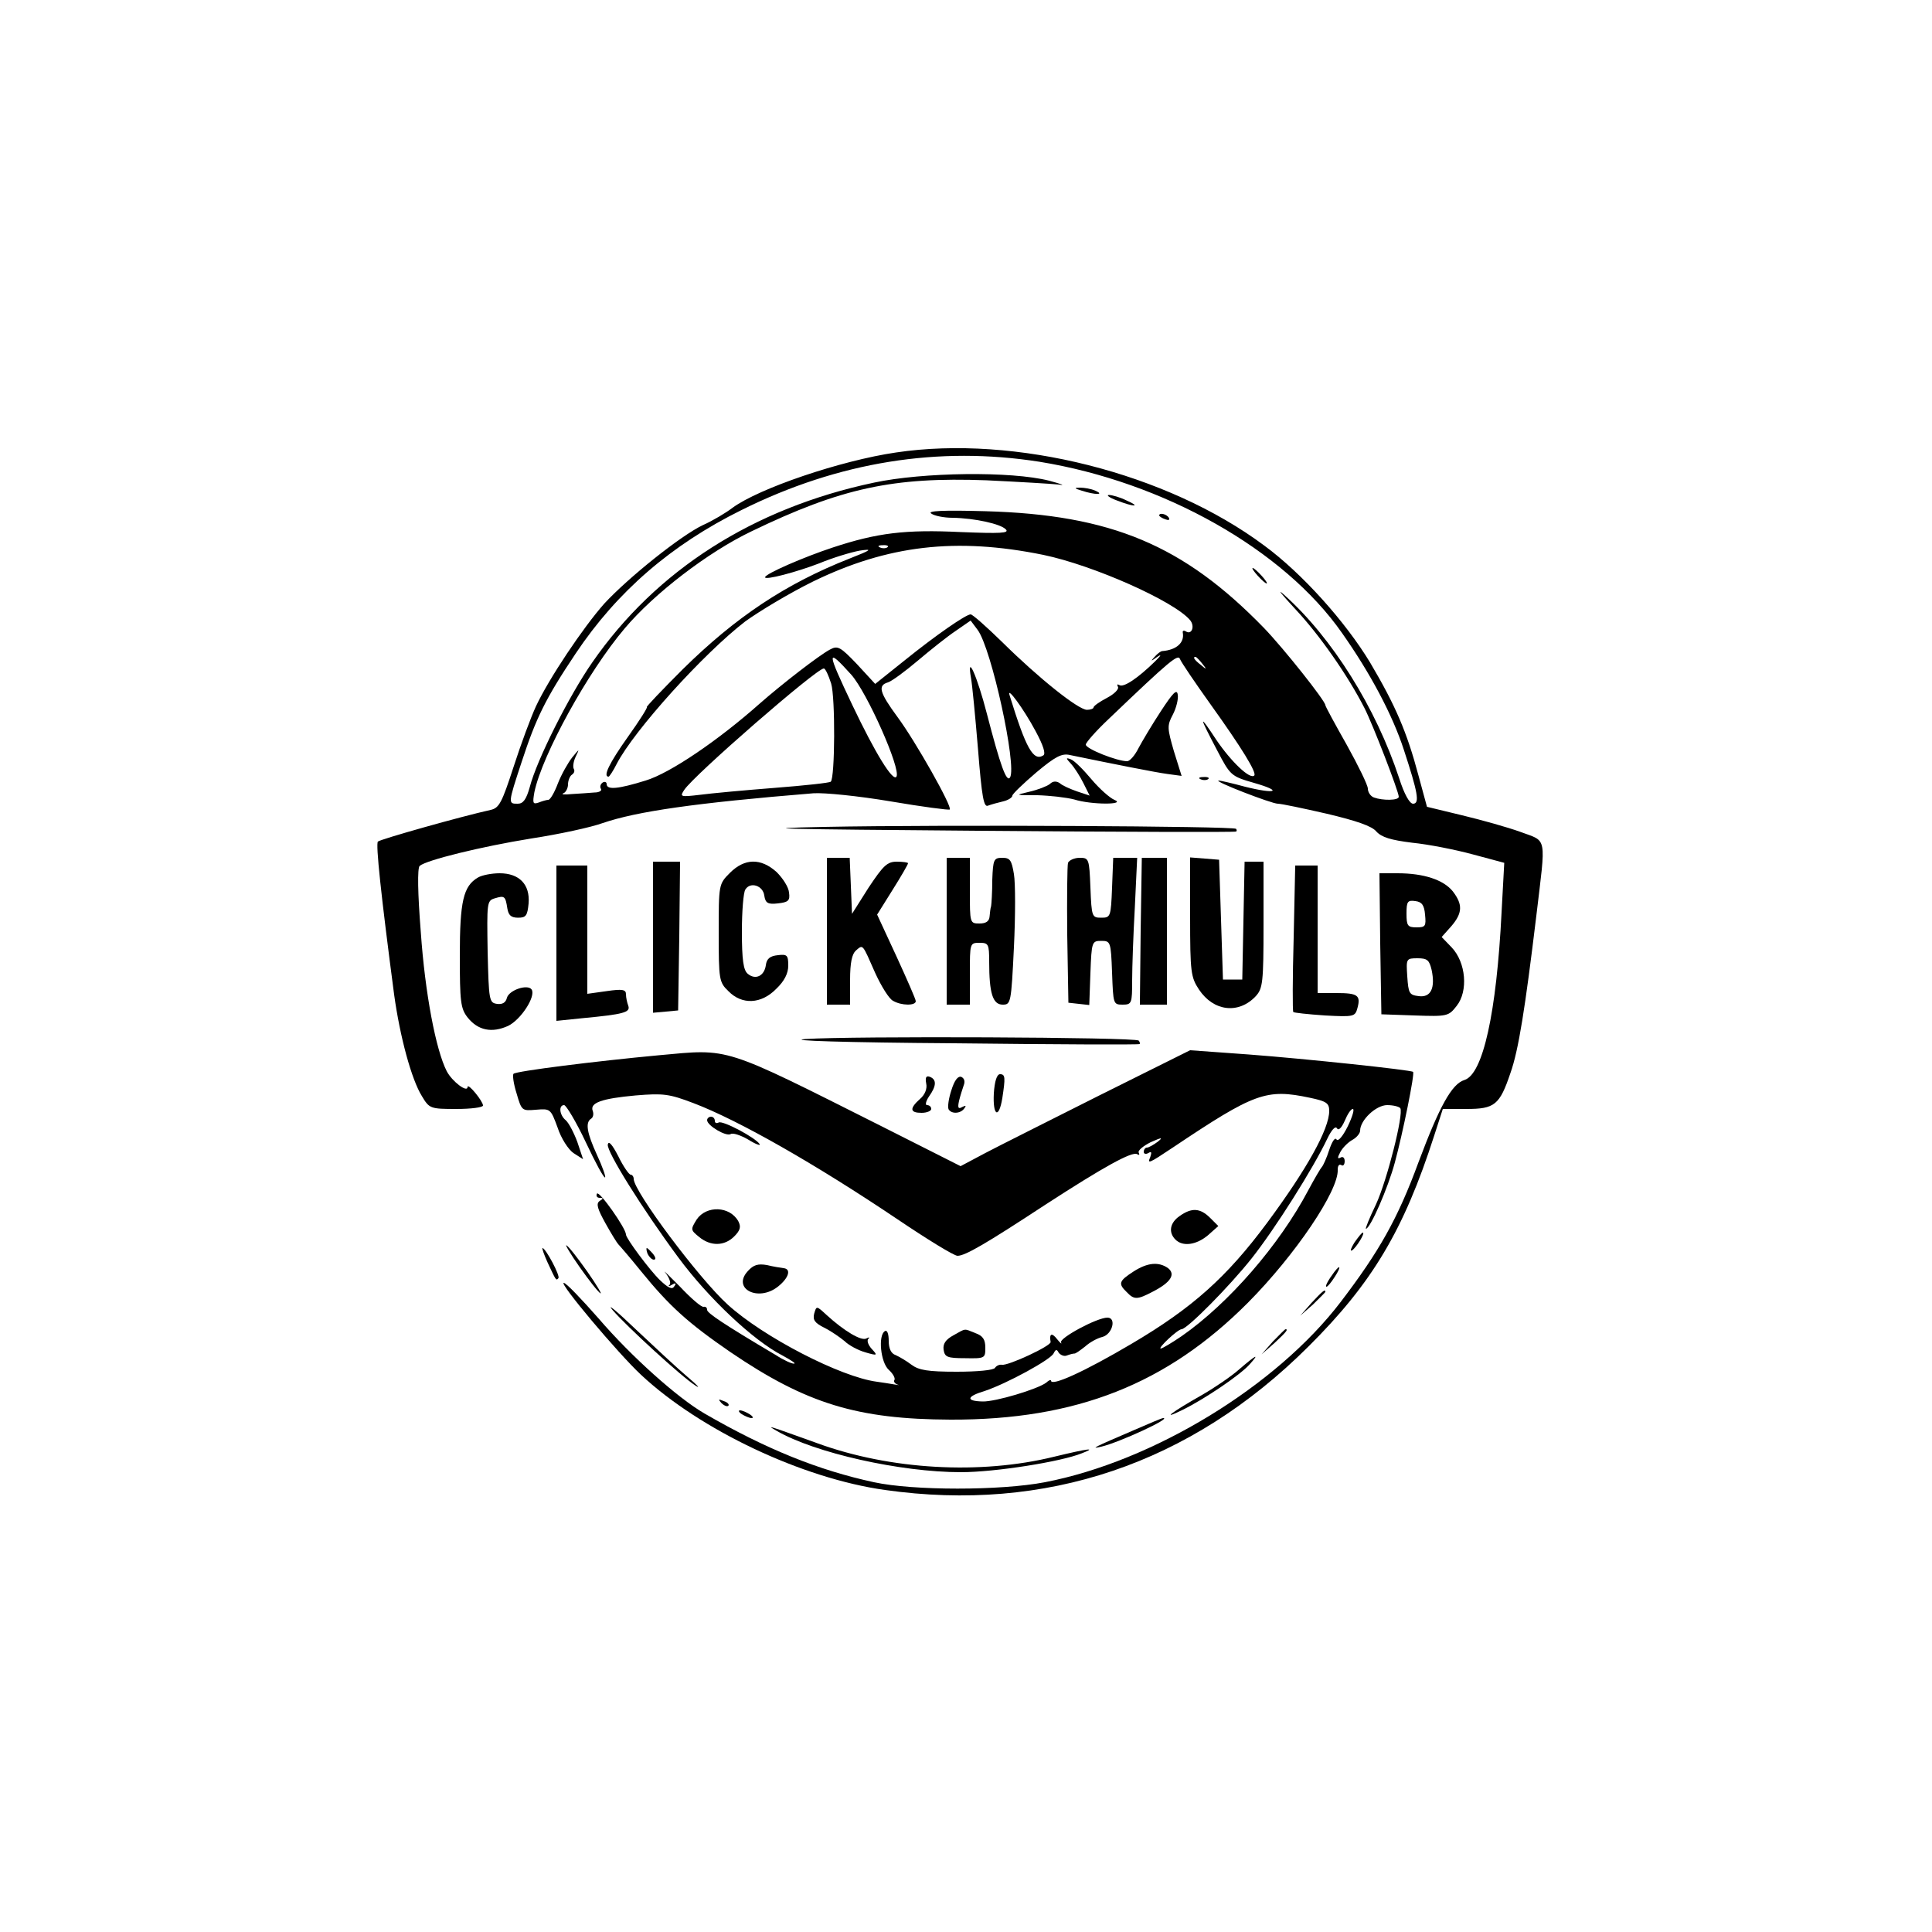 <svg version="1.2" xmlns="http://www.w3.org/2000/svg" viewBox="0 0 500 500" width="500" height="500">
	<title>logo-svg</title>
	<style>
		.s0 { fill: #000000 } 
	</style>
	<filter id="f0">
		<feFlood flood-color="#ffffff" flood-opacity="1" />
		<feBlend mode="normal" in2="SourceGraphic"/>
		<feComposite in2="SourceAlpha" operator="in" />
	</filter>
	<g id="Layer" filter="url(#f0)">
		<path id="Layer" fill-rule="evenodd" class="s0" d="m327.2 141.2c9.8 7.2 21 19.7 27.4 30.3 6.5 11 9.5 17.9 12.5 29.2l2.2 8.1 9.1 2.2c5 1.2 11.8 3.1 15.1 4.3 7 2.6 6.6 0.7 4.1 21.7-2.9 24-4.6 34.8-6.7 40.7-2.8 8.3-4.1 9.3-11.4 9.3h-6.1l-2.2 6.8c-7.9 24.6-16.1 38.3-32.6 54.7-30.5 30.4-68 43-109.6 37.1-21.4-3-47.8-15.5-63.1-29.8-6-5.6-21.3-23.8-20-23.8 0.6 0 4.6 4.2 9 9.2 8.5 9.9 20.5 20.6 27.4 24.6 15.9 9.2 29.5 14.7 43.9 17.8 10.2 2.2 32.7 2.2 44.2 0 28-5.4 59.9-24.8 76.6-46.7 9.9-13 14.7-21.4 20.1-36.1 5.4-14.4 8.6-20.3 11.9-21.3 4.8-1.5 8.3-17.4 9.6-43.3l0.7-12.9-8.2-2.2c-4.4-1.2-11.5-2.6-15.6-3-5.6-0.7-7.9-1.4-9.3-2.9-1.1-1.4-5.2-2.8-12.8-4.6-6.1-1.4-11.8-2.6-12.7-2.6-1.6 0-16.9-5.9-15.3-6 0.4 0 3.5 0.7 6.8 1.6 8 2 10 1.2 2.3-1-5.9-1.7-6.1-1.9-9.5-8.4-4.8-9.1-4.8-9.7-0.2-2.7 3.8 5.6 8.7 10.3 9.8 9.2 0.7-0.7-3.2-7.1-11.3-18.4-4-5.6-7.6-10.9-7.9-11.7-0.5-1.4-2.3 0-18.5 15.5-3.3 3.1-5.9 6.1-5.9 6.6 0 1.1 8.1 4.3 10.7 4.3 0.7 0 2-1.5 2.9-3.3 0.9-1.7 3.5-6.1 5.8-9.6 3.2-4.9 4.2-5.9 4.4-4.3 0.2 1.1-0.4 3.5-1.3 5.2-1.5 2.8-1.4 3.5 0.3 9.4l2 6.4-3.7-0.5c-3-0.4-14.1-2.6-25.2-4.9-2.1-0.5-3.8 0.4-8.7 4.5-3.4 2.9-6.2 5.6-6.2 6 0 0.5-1.1 1.2-2.4 1.5-1.3 0.3-3.1 0.8-3.9 1.1-1.1 0.5-1.6-2.1-2.6-14.7-0.7-8.4-1.5-16.7-1.8-18.3-1.2-6.8 1.6-0.5 4.1 9.2 3.5 13.5 5.1 17.9 6 16.5 1.8-3-4.8-33.4-8.4-38.2l-1.8-2.4-3.9 2.7c-2.1 1.4-6.5 4.9-9.8 7.7-3.2 2.7-6.7 5.3-7.7 5.6-2.7 0.8-2.2 2.6 2.5 9 4.6 6.2 14.2 23.2 13.5 23.9-0.2 0.2-7.1-0.7-15.3-2.1-8.3-1.4-17.2-2.3-20-2.1-30.7 2.5-45.7 4.7-54.5 7.7-3 1.1-11.3 2.9-18.5 4-13 2.1-27.2 5.6-28.9 7.1-0.6 0.6-0.5 7.1 0.3 17.1 1.1 15.9 3.9 30.5 6.7 36 1.4 2.7 5.4 5.7 5.4 4.1 0.1-1.1 4 3.7 4 4.8 0 0.5-3.1 0.9-6.9 0.9-6.7 0-7-0.1-8.9-3.3-2.7-4.3-5.7-15.4-7.2-26.3q-5.1-38.7-4.2-39.6c0.6-0.6 21.5-6.5 29.2-8.2 2.2-0.5 2.9-1.9 5.9-11.1 1.9-5.9 4.5-12.9 5.8-15.7 3.3-7.1 12.2-20.4 17.7-26.6 6.3-6.8 19.8-17.6 25.5-20.3 2.5-1.1 6-3.2 7.7-4.5 6.8-5 27.9-12.2 42.3-14.3 30.8-4.6 70.1 5.3 95.3 24.1zm-135.3-9.2c-18.2 9-32.2 21.1-42.9 37.1-7.9 11.8-10.3 16.8-14 28.1-3.6 10.9-3.5 10.8-1 10.8 1.4 0 2.2-1.1 3.1-4.3 1.8-7 10.2-23.7 16.2-32.3 16.5-23.8 41.6-39.9 72.9-46.5 12.6-2.7 35.5-3 45.3-0.5 3.3 0.9 4.4 1.3 2.5 1-1.9-0.2-10.3-0.7-18.7-1.1-24.2-0.9-37.6 2-60.8 13.2-11.3 5.4-25.2 16.1-32.8 25.1-9.6 11.3-21.4 32.8-23.4 42.4-0.5 2.9-0.4 3.2 1.1 2.7 1-0.4 2.1-0.7 2.5-0.7 0.5 0 1.6-1.9 2.5-4.3 0.9-2.3 2.6-5.3 3.7-6.7 1.9-2.3 1.9-2.3 0.9-0.2-0.6 1.2-0.8 2.7-0.5 3.2 0.3 0.5 0.1 1.1-0.5 1.5-0.5 0.3-1 1.5-1 2.5 0 1-0.6 2.1-1.2 2.3-0.7 0.3 0.3 0.4 2.2 0.2 1.9-0.1 4.5-0.3 5.8-0.4 1.3 0 2.1-0.5 1.7-1-0.3-0.5-0.1-1.2 0.5-1.6 0.5-0.3 1-0.1 1 0.4 0 1.6 3 1.3 10.1-0.9 6.3-1.9 18.8-10.4 29.5-19.9 5.8-5.1 15.5-12.6 18.2-14 2-1.1 2.7-0.7 7 3.8l4.7 5.1 7.5-6c8.3-6.7 16-12 17.2-12 0.5 0 4.1 3.2 8.1 7.1 9.6 9.5 19.8 17.6 22 17.6 0.9 0 1.7-0.3 1.7-0.6 0-0.4 1.6-1.5 3.5-2.5 1.9-1 3.2-2.3 2.8-2.9-0.3-0.6-0.1-0.7 0.4-0.4 1.1 0.7 4.8-1.8 9.3-6.2 1.5-1.5 1.7-1.9 0.5-1.1-1.7 1.2-1.8 1.2-0.7 0 0.7-0.8 1.6-1.5 2-1.5 3.7-0.3 5.8-2.2 5.3-4.8-0.1-0.5 0.3-0.6 0.8-0.3 1.5 1 2.4-1.3 1.1-2.9-4.1-4.9-25-14.2-38-16.9-22.6-4.6-40.3-2.5-59.6 6.9-6.1 3-13.9 7.7-17.5 10.3-10.8 8.3-28.8 28.2-33.3 36.9-0.9 1.8-1.9 3.3-2.1 3.3-1.5 0 0.1-3.4 5-10.3 3-4.2 5.2-7.7 4.9-7.7-0.3 0 3.9-4.4 9.3-9.8 13.6-13.4 26.5-22.1 43.3-28.7 5.6-2.2 5.9-2.5 2.5-2-2.2 0.4-6.9 1.8-10.5 3.3-6 2.3-14 4.4-14 3.6 0-0.9 10.2-5.3 17.5-7.7 11.5-3.8 18.8-4.7 33.2-4 10.2 0.4 12.6 0.3 11.6-0.7-1.3-1.4-8-2.9-13.8-3-2.2 0-4.7-0.5-5.5-1.1-1.1-0.7 3.1-0.9 14-0.6 32.6 0.9 51.3 8.8 72.1 30.2 5.2 5.4 15.9 18.9 15.9 20 0 0.3 2.5 4.9 5.5 10.2 3 5.4 5.5 10.5 5.5 11.4 0 0.9 0.7 2 1.6 2.3 2.2 0.8 6.4 0.8 6.4-0.2 0-1.3-6.7-18.7-8.9-23-4.3-8.4-11.6-18.9-18-25.7-3.6-3.9-4.8-5.4-2.7-3.5 12.4 11.1 23.7 29.2 29.7 47.4 1.3 4.1 2.7 6.6 3.6 6.6 1.8 0 1.2-3-2.4-14-2.9-8.9-8.6-19.7-16-30.2-15.1-21.6-46.2-39.1-78.3-44.3-26.1-4.1-52 0-77.1 12.5zm36.5 9.1c-1.1 0-1.4 0.3-0.6 0.6 0.7 0.3 1.6 0.2 1.9-0.1 0.4-0.3-0.2-0.6-1.3-0.5zm-7.8 41.4c5.9 12.4 10.5 19.9 11.4 18.5 1.2-2-7.6-21.8-11.7-26.4-6.5-7.2-6.4-6.2 0.3 7.9zm88.8-12.5c-0.8 0-0.3 0.8 1.4 2.1 1.5 1.3 1.6 1.2 0.3-0.4-0.7-0.9-1.5-1.7-1.7-1.7zm-96.2 3c-1.9 0-33.6 27.6-36.1 31.4-1.2 1.8-1.1 1.9 4 1.3 3-0.4 11.7-1.2 19.4-1.8 7.7-0.6 14.2-1.3 14.5-1.6 1.1-1 1.2-21.8 0.1-25.4-0.7-2.2-1.5-3.9-1.9-3.9zm48.1 7c4.2 13.6 6.1 17.1 8.7 15.5 0.7-0.4 0-2.6-2-6.3-3.1-5.8-7.6-11.9-6.7-9.2z"/>
		<path id="Layer" class="s0" d="m280 127c3.4 1.1 6 1.1 3.5 0-1.1-0.5-2.9-0.8-4-0.8-1.6 0-1.5 0.2 0.5 0.8z"/>
		<path id="Layer" class="s0" d="m289 129.5c4.6 1.8 6.4 1.7 2.5 0-1.6-0.8-3.7-1.4-4.5-1.4-0.8 0 0.1 0.7 2 1.4z"/>
		<path id="Layer" class="s0" d="m300 133.4c0 0.2 0.7 0.7 1.6 1 0.8 0.3 1.2 0.2 0.9-0.4-0.6-1-2.5-1.4-2.5-0.6z"/>
		<path id="Layer" class="s0" d="m325.5 149c1 1.1 2 2 2.3 2 0.3 0-0.3-0.9-1.3-2-1-1.1-2-2-2.3-2-0.3 0 0.3 0.9 1.3 2z"/>
		<path id="Layer" class="s0" d="m277.2 197.7c0.9 1 2.3 3.2 3.2 5l1.6 3.2-3.3-1.1c-1.7-0.6-3.8-1.5-4.4-2.1-0.9-0.6-1.8-0.6-2.6 0.2-0.8 0.6-3.1 1.5-5.3 2-3.8 0.9-3.8 0.9 2.1 0.9 3.3 0.1 7.6 0.6 9.5 1.1 4.4 1.4 13.6 1.4 10.4 0.1-1.2-0.5-3.9-2.9-6-5.4-2.1-2.5-4.4-4.8-5.3-5.1-1.3-0.5-1.3-0.3 0.1 1.2z"/>
		<path id="Layer" class="s0" d="m310.8 201.7c0.7 0.3 1.6 0.2 1.9-0.1 0.4-0.3-0.2-0.6-1.3-0.5-1.1 0-1.4 0.3-0.6 0.6z"/>
		<path id="Layer" class="s0" d="m213.5 214c-20.5 0.4-11 0.6 39.5 1 36.6 0.3 66.7 0.4 66.9 0.2 0.2-0.1 0.2-0.4 0-0.7-0.7-0.7-76.4-1.1-106.4-0.5z"/>
		<path id="Layer" class="s0" d="m214 241v19h3 3v-6.4c0-4.5 0.5-6.7 1.5-7.6 1.9-1.6 1.6-1.9 5 5.8 1.6 3.5 3.6 6.7 4.6 7.2 2.2 1.3 5.9 1.3 5.9 0.1 0-0.5-2.3-5.7-5-11.6l-5-10.8 4-6.4c2.2-3.5 4-6.6 4-6.9 0-0.2-1.3-0.4-2.9-0.4-2.5 0-3.5 1-7.3 6.7l-4.3 6.8-0.3-7.3-0.3-7.2h-2.9-3z"/>
		<path id="Layer" class="s0" d="m245 241v19h3 3v-8c0-7.9 0-8 2.5-8 2.3 0 2.5 0.3 2.5 4.9 0 8.1 0.9 11.1 3.5 11.1 2.1 0 2.2-0.4 2.9-14.8 0.4-8.2 0.4-16.7 0-19-0.6-3.6-1-4.2-3-4.2-2.2 0-2.4 0.4-2.6 5.7 0 3.2-0.2 6.2-0.3 6.8-0.2 0.5-0.3 1.8-0.4 2.7-0.1 1.2-0.9 1.8-2.6 1.8-2.5 0-2.5-0.1-2.5-8.5v-8.5h-3-3z"/>
		<path id="Layer" class="s0" d="m276.4 223.3c-0.2 0.7-0.3 9.1-0.2 18.7l0.3 17.5 2.7 0.3 2.7 0.3 0.3-8.3c0.3-8.1 0.4-8.3 2.8-8.3 2.4 0 2.5 0.2 2.8 8.2 0.3 8.1 0.3 8.3 2.7 8.3 2.4 0 2.5-0.3 2.5-6.3 0-3.4 0.3-11.9 0.7-19l0.6-12.7h-3.1-3.1l-0.3 7.7c-0.3 7.6-0.4 7.8-2.8 7.8-2.4 0-2.5-0.2-2.8-7.8-0.3-7.5-0.4-7.7-2.8-7.7-1.3 0-2.7 0.6-3 1.3z"/>
		<path id="Layer" class="s0" d="m295.2 241l-0.2 19h3.5 3.5v-19-19h-3.2-3.3z"/>
		<path id="Layer" class="s0" d="m308 237.3c0 14.4 0.2 15.6 2.3 18.8 3.8 5.7 10.3 6.4 14.7 1.7 1.8-2 2-3.5 2-18.5v-16.3h-2.5-2.4l-0.3 15.2-0.3 15.3h-2.5-2.5l-0.5-15.5-0.5-15.5-3.7-0.3-3.8-0.3z"/>
		<path id="Layer" class="s0" d="m169 242.6v19.5l3.3-0.3 3.2-0.3 0.3-19.3 0.2-19.2h-3.5-3.5z"/>
		<path id="Layer" class="s0" d="m188.9 225.9c-2.9 2.9-2.9 3-2.9 15.6 0 12 0.1 12.7 2.5 15 3.5 3.6 8.5 3.4 12.4-0.6 2.1-2 3.1-4 3.1-6 0-2.7-0.3-3-2.7-2.7-2 0.2-2.9 0.9-3.1 2.6-0.4 2.8-2.7 3.9-4.7 2.2-1.1-0.9-1.5-3.6-1.5-10.9 0-5.3 0.4-10.2 0.9-10.9 1.3-2.1 4.6-1 4.9 1.6 0.3 1.9 0.9 2.3 3.5 2 2.7-0.3 3.2-0.7 2.9-2.8-0.1-1.4-1.6-3.7-3.2-5.3-4.1-3.7-8.3-3.6-12.1 0.2z"/>
		<path id="Layer" class="s0" d="m144 244.1v20.1l6.8-0.7c10.6-1 12.4-1.5 11.8-3.2-0.3-0.8-0.6-2.1-0.6-3 0-1.2-0.9-1.4-5-0.8l-5 0.7v-16.6-16.6h-4-4z"/>
		<path id="Layer" class="s0" d="m334.8 242.7c-0.3 10.4-0.3 19-0.1 19.2 0.1 0.2 3.8 0.6 8.2 0.9 7.5 0.4 7.8 0.3 8.4-1.9 0.9-3.3 0.1-3.9-5.4-3.9h-4.9v-16.5-16.5h-2.9-2.9z"/>
		<path id="Layer" class="s0" d="m123.7 227.1c-3.8 2.2-4.7 6.2-4.7 20.2 0 11.9 0.2 13.7 2 16 2.7 3.4 6.3 4.1 10.5 2.2 3.3-1.6 7.2-7.6 6.1-9.4-1-1.5-5.8 0.1-6.4 2.1-0.3 1.3-1.2 1.8-2.6 1.6-2-0.3-2.1-0.9-2.4-13.5-0.2-12.6-0.2-13.2 1.8-13.8 2.6-0.8 2.8-0.6 3.3 2.6 0.3 1.8 1 2.4 2.8 2.4 2 0 2.4-0.5 2.7-3.7 0.4-4.9-2.4-7.8-7.5-7.8-2.1 0-4.6 0.5-5.6 1.1z"/>
		<path id="Layer" fill-rule="evenodd" class="s0" d="m357 226h4.7c6.8 0 11.9 1.7 14.3 4.7 2.6 3.4 2.5 5.6-0.4 9l-2.5 2.8 2.6 2.7c3.7 3.9 4.3 11.3 1.3 15.1-2.1 2.7-2.4 2.8-10.9 2.5l-8.6-0.3-0.3-18.3zm9.3 7.2c-2-0.3-2.3 0.1-2.3 3.2 0 3.2 0.3 3.6 2.6 3.6 2.3 0 2.5-0.3 2.2-3.3-0.2-2.4-0.8-3.3-2.5-3.5zm0.6 14.8c-3 0-3 0.1-2.7 4.7 0.3 4.4 0.5 4.8 3 5.1 3.1 0.4 4.3-2.1 3.3-6.8-0.6-2.5-1.1-3-3.6-3z"/>
		<path id="Layer" class="s0" d="m208.5 268.9c-5.4 0.4 10.2 0.9 38.5 1.1 26.1 0.3 47.7 0.4 47.9 0.2 0.2-0.1 0.1-0.5-0.2-0.9-1-0.9-74.7-1.2-86.2-0.4z"/>
		<path id="Layer" fill-rule="evenodd" class="s0" d="m228.4 291.6l20.2 10.2 6.4-3.4c3.6-1.9 17-8.6 29.7-15l23.3-11.6 15.2 1.1c14.6 1.1 42 4 42.5 4.5 0.5 0.4-2.7 16-4.7 23.4-1.8 6.7-6.4 17.2-7.5 17.2-0.2 0 0.9-2.8 2.6-6.3 2.9-6.3 7.2-23.4 6.3-24.9-0.3-0.4-1.8-0.8-3.4-0.8-2.9 0-7 3.9-7 6.6 0 0.7-0.9 1.8-2 2.4-1.1 0.6-2.5 2-3.1 3.1-0.8 1.5-0.8 1.9 0 1.5 0.6-0.4 1.1 0 1.1 0.9 0 0.9-0.4 1.4-0.9 1-0.6-0.3-0.9 0.3-0.9 1.2 0.3 5.4-11 22.1-23.2 34.4-21 21.1-44.5 30.4-77 30.3-24.1-0.1-37.3-4.1-57-17.5-10.9-7.5-15.7-11.8-23.1-20.9-2.9-3.6-5.6-6.7-5.9-7-0.3-0.3-1.8-2.7-3.3-5.4-2.1-3.8-2.5-5.1-1.5-5.8 1-0.6 1-0.8 0-0.8-0.7 0-1-0.5-0.7-1.1 0.6-0.8 7.5 9 7.5 10.6 0 1 6.2 9.3 8.8 11.8 2.2 2.1 3.2 2.5 3.7 1.6 0.6-0.8 0.4-1-0.6-0.4-0.8 0.5-1.1 0.4-0.6 0 0.4-0.5-0.1-1.8-1-3-1-1.2 0.6 0.4 3.6 3.4 2.9 3.1 5.7 5.5 6.2 5.3 0.5-0.1 0.9 0.2 0.9 0.8 0 0.8 4.3 3.7 17.8 11.7 2 1.3 4.2 2.3 4.7 2.2 0.6 0-0.8-0.9-3-2.1-7.6-3.9-19.2-14.9-26.9-25.3-9.4-12.7-18.7-27.6-18.3-29.3q0.3-1.6 2.7 3c1.3 2.7 2.8 4.8 3.2 4.8 0.4 0 0.8 0.5 0.8 1.1 0 3.2 16.9 25.8 24.3 32.5 9.2 8.4 29.3 18.8 38.7 20 1.4 0.2 3.4 0.5 4.5 0.7 1.1 0.2 1.4 0.2 0.7 0-0.7-0.3-1-0.8-0.7-1.2 0.2-0.5-0.4-1.6-1.5-2.6-2.1-1.9-2.8-8.9-1-10 0.6-0.4 1 0.7 1 2.5 0 2 0.6 3.3 1.8 3.7 0.9 0.4 2.8 1.5 4.1 2.5 1.9 1.4 4.2 1.8 11.7 1.8 5.3 0 9.6-0.4 9.9-1 0.4-0.6 1.2-0.9 1.8-0.8 1.6 0.3 12.8-4.9 12.6-5.9-0.4-2.2 0.3-2.5 1.7-0.7 0.8 1 1.3 1.4 1 0.8-0.5-1.1 9.3-6.4 12-6.4 2.4 0 1.3 4.3-1.3 5-1.3 0.3-3.3 1.4-4.5 2.5-1.3 1-2.5 1.9-2.8 1.8-0.3 0-1.1 0.2-1.9 0.5-0.7 0.3-1.6-0.1-2.1-0.7-0.5-1-0.8-0.9-1.3 0.1-0.6 1.6-12.2 7.9-17.9 9.8-4.7 1.4-4.9 2.6-0.5 2.7 3.3 0.1 14.3-3.2 16.5-4.9 0.6-0.6 1.2-0.8 1.2-0.5 0 1.6 8.6-2.3 20.8-9.5 15.8-9.3 24.7-17.3 35.1-31.3 10.3-13.9 16.1-24.3 16.1-29 0-2-0.7-2.5-5-3.4-11.3-2.4-14.3-1.3-35.5 12.9-6.3 4.2-6.6 4.3-5.8 2.4 0.4-1.2 0.3-1.5-0.5-1-0.7 0.4-1.2 0.2-1.2-0.3 0-0.6 0.4-1.1 0.8-1.1 0.5 0 1.7-0.7 2.8-1.5 1.5-1.2 1.1-1.2-1.8 0.1-2 1-3.4 2.2-3.1 2.7 0.3 0.6 0.1 0.7-0.4 0.4-1.3-0.8-8.7 3.3-23.8 13.1-15.4 10.1-20.7 13.2-22.7 13.2-0.9 0-7.9-4.3-15.6-9.5-21.1-14.2-41.1-25.6-52.7-30-6.3-2.4-7.8-2.6-15-2-8.8 0.8-11.9 1.9-11.1 4 0.3 0.8 0.1 1.7-0.4 2-1.6 1-1.1 3.7 1.5 9.4 1.4 3 2.3 5.6 2.1 5.8-0.3 0.3-2.5-3.8-5-9.1-2.5-5.3-5.1-9.6-5.6-9.6-1.5 0-1.2 2.6 0.4 3.9 0.8 0.7 2.1 3.2 3 5.6l1.5 4.5-2.5-1.6c-1.3-0.9-3.2-3.8-4.1-6.6-1.8-4.9-1.9-4.9-5.6-4.6-3.6 0.3-3.7 0.3-5-4.2-0.8-2.5-1.1-4.8-0.8-5.1 0.6-0.7 21.5-3.3 37.6-4.8 18.6-1.7 16.1-2.5 57.9 18.5zm121.7-4.6c-0.5 0-1.4 1.4-2.1 3.1-0.8 1.8-1.6 2.6-2 1.9-0.4-0.7-1.4 0.4-2.5 2.7-3.6 7.6-13.5 23.3-19.6 31-5.8 7.3-16.6 18.2-18.1 18.3-1 0-6.3 5-5.4 5 0.4 0 2.9-1.5 5.4-3.2 12.2-8.5 25.3-23.6 32.8-37.8 1.6-3 3.2-5.7 3.5-6 0.3-0.3 1.2-2.2 1.9-4.4 0.7-2.1 1.5-3.4 1.9-2.7 0.4 0.6 1.6-0.8 2.9-3.4 1.2-2.5 1.8-4.5 1.3-4.5z"/>
		<path id="Layer" class="s0" d="m239.7 280.4c0.3 1.3-0.3 2.9-1.6 4-2.8 2.5-2.6 3.6 0.4 3.6 1.4 0 2.5-0.5 2.5-1 0-0.6-0.5-1-1.1-1-0.5 0-0.3-1 0.5-2.2 2-2.8 2-4.4 0.3-5.1-1-0.4-1.3 0.1-1 1.7z"/>
		<path id="Layer" class="s0" d="m246.2 282.2c-0.7 2.1-1 4.3-0.7 4.9 0.8 1.3 3.2 1.1 4.1-0.3q0.8-1-0.6-0.3c-1 0.6-1.2 0.2-0.8-1.6 0.3-1.3 0.9-3.1 1.2-4 0.4-1 0.2-1.8-0.6-2.2-0.9-0.3-1.8 0.9-2.6 3.5z"/>
		<path id="Layer" class="s0" d="m257.2 283c-0.3 5.8 1.3 6.7 2.2 1.2 0.8-5.3 0.8-6.2-0.6-6.2-0.8 0-1.4 1.8-1.6 5z"/>
		<path id="Layer" class="s0" d="m183 289.9c0 1.4 4.9 4.3 6.1 3.6 0.5-0.4 2.6 0.3 4.5 1.4 1.9 1.2 3.3 1.7 3 1.2-1.1-1.7-9.6-6.2-10.6-5.6-0.6 0.3-1 0.1-1-0.4 0-0.6-0.4-1.1-1-1.1-0.5 0-1 0.4-1 0.9z"/>
		<path id="Layer" class="s0" d="m180.3 315.6c-1.6 2.6-1.6 2.7 0.6 4.5 3 2.5 6.6 2.4 9.1-0.1 1.6-1.6 1.8-2.5 1.1-3.9-2.2-4-8.3-4.2-10.8-0.5z"/>
		<path id="Layer" class="s0" d="m305.3 314.7c-2.5 1.7-3 4.2-1.1 6.1 1.9 1.9 5.4 1.4 8.4-1.1l2.7-2.4-2.1-2.1c-2.6-2.6-4.8-2.7-7.9-0.5z"/>
		<path id="Layer" class="s0" d="m350.5 321.6c-0.9 1.5-1.2 2.3-0.6 2 1.1-0.7 3.5-4.6 2.8-4.6-0.3 0-1.2 1.2-2.2 2.6z"/>
		<path id="Layer" class="s0" d="m150 327.9c2.4 3.4 4.8 6.5 5.4 6.8 0.5 0.4-1-2.2-3.4-5.6-2.4-3.4-4.8-6.5-5.4-6.8-0.5-0.4 1 2.2 3.4 5.6z"/>
		<path id="Layer" class="s0" d="m141.7 326.7c2.2 4.7 2.2 4.8 2.8 4.1 0.6-0.5-3.3-7.8-4.1-7.8-0.2 0 0.4 1.7 1.3 3.7z"/>
		<path id="Layer" class="s0" d="m167.6 324.5c0.4 0.8 1.1 1.5 1.6 1.5 0.6 0 0.5-0.6-0.2-1.5-0.7-0.8-1.4-1.5-1.6-1.5-0.2 0-0.1 0.7 0.2 1.5z"/>
		<path id="Layer" class="s0" d="m193.5 329c-4.1 4.5 2.7 8 7.8 4 2.9-2.3 3.5-4.6 1.5-4.8-0.7-0.1-2.7-0.4-4.3-0.8-2.3-0.4-3.5-0.1-5 1.6z"/>
		<path id="Layer" class="s0" d="m293.3 329.1c-3.7 2.4-4 3.1-1.7 5.3 1.9 2 2.7 2 6.7-0.1 4.7-2.4 6-4.5 4-6.1-2.4-1.7-5.3-1.5-9 0.9z"/>
		<path id="Layer" class="s0" d="m345.3 329.2c-1.5 2-2.5 3.8-2 3.8 0.3 0 1.2-1.1 2.1-2.5 1.7-2.6 1.6-3.5-0.1-1.3z"/>
		<path id="Layer" class="s0" d="m339.4 337.2l-2.9 3.3 3.3-2.9c1.7-1.7 3.2-3.1 3.2-3.3 0-0.8-0.8-0.1-3.6 2.9z"/>
		<path id="Layer" class="s0" d="m158.5 339c3.6 4.2 18 17.4 21.5 19.6 1.4 0.9 0.5-0.1-2-2.2-2.5-2.1-8.5-7.7-13.5-12.4-4.9-4.7-7.6-6.9-6-5z"/>
		<path id="Layer" class="s0" d="m210.7 340c-0.4 1.6 0.2 2.4 2.6 3.6 1.8 0.9 4.1 2.5 5.3 3.5 1.1 1.1 3.6 2.4 5.4 2.9 3.1 0.9 3.2 0.8 1.6-0.9-0.9-1-1.3-2.1-0.9-2.6 0.5-0.4 0.2-0.5-0.5-0.1-1.3 0.7-5.7-1.9-10.3-6.1-2.6-2.4-2.6-2.4-3.2-0.3z"/>
		<path id="Layer" class="s0" d="m246.7 345.6c-2 1.1-2.7 2.2-2.5 3.7 0.3 1.9 0.9 2.2 5.6 2.2 5.1 0.1 5.2 0 5.2-2.7 0-2.1-0.6-3.1-2.6-3.8-3-1.2-2.3-1.3-5.7 0.6z"/>
		<path id="Layer" class="s0" d="m329.4 347.2l-2.9 3.3 3.3-2.9c3-2.8 3.7-3.6 2.9-3.6-0.2 0-1.6 1.5-3.3 3.2z"/>
		<path id="Layer" class="s0" d="m320.8 354.3c-2 1.8-6.4 4.8-9.7 6.7-8.1 4.6-10.8 6.7-5.1 3.9 5.7-2.8 14.9-9 17.4-11.8 2.7-3 1.7-2.5-2.6 1.2z"/>
		<path id="Layer" class="s0" d="m186.7 363.1c0.7 0.7 1.5 1 1.8 0.7 0.3-0.3-0.2-0.9-1.2-1.2-1.4-0.6-1.5-0.5-0.6 0.5z"/>
		<path id="Layer" class="s0" d="m192 366c0.8 0.5 2 1 2.5 1 0.6 0 0.3-0.5-0.5-1-0.8-0.5-1.9-1-2.5-1-0.5 0-0.3 0.5 0.5 1z"/>
		<path id="Layer" class="s0" d="m293.5 370.1c-10.5 4.5-11.5 5-8.5 4.3 4.7-1.1 18.5-7.5 16-7.4-0.3 0-3.6 1.4-7.5 3.1z"/>
		<path id="Layer" class="s0" d="m201 370.3c9.8 5.7 32 10.7 47.7 10.7 8.8 0 25.9-2.7 31.3-4.9 3.9-1.5 1.9-1.3-7.2 0.9-19.1 4.7-42.4 3.4-61.3-3.5-13.1-4.7-13.3-4.8-10.5-3.2z"/>
	</g>
</svg>